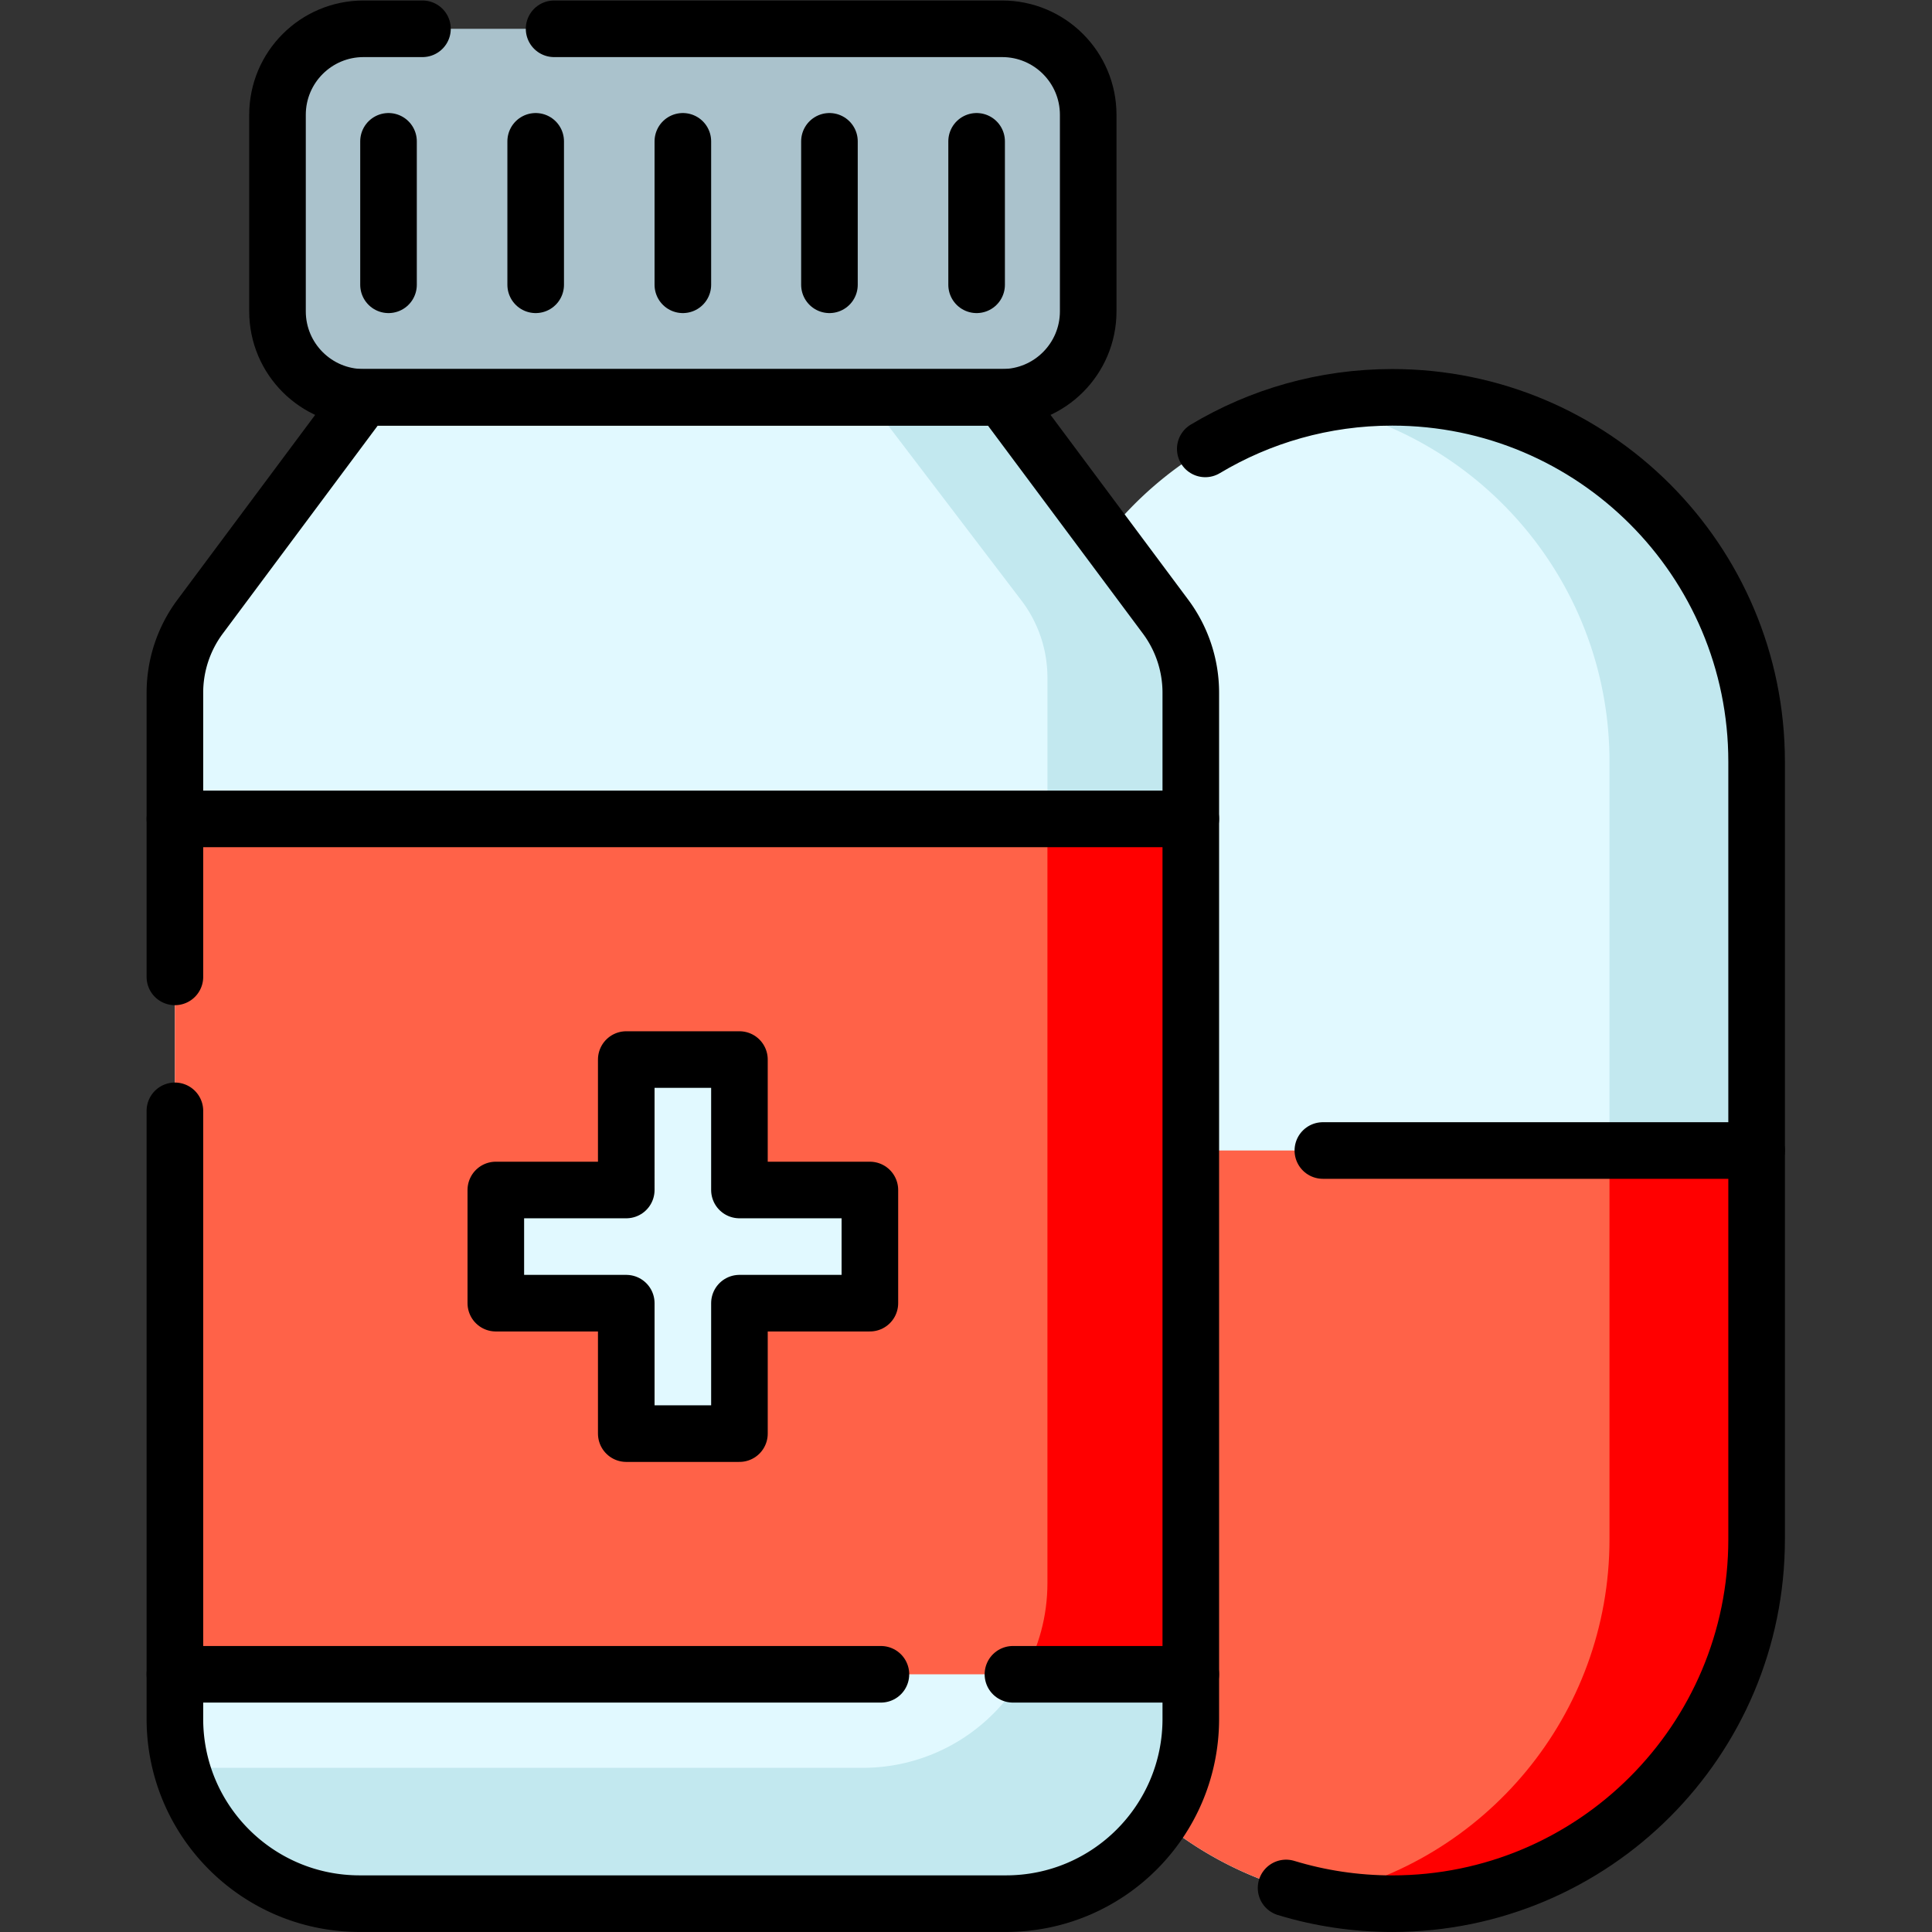 <svg xmlns="http://www.w3.org/2000/svg" version="1.1" xmlns:xlink="http://www.w3.org/1999/xlink" xmlns:svgjs="http://svgjs.com/svgjs" width="512" height="512" x="0" y="0" viewBox="0 0 682.667 682.667" style="enable-background:new 0 0 512 512" xml:space="preserve" class=""><rect x="0" y="0" width="682.667" height="682.667" fill="#333333" stroke="none"/><g><defs><clipPath id="a" clipPathUnits="userSpaceOnUse"><path d="M0 512h512V0H0Z" fill="#000000" data-original="#000000"></path></clipPath></defs><g clip-path="url(#a)" transform="matrix(1.333 0 0 -1.333 0 682.667)"><path d="M0 0v-206.12c0-26.67-10.81-50.82-28.29-68.3-17.48-17.48-41.63-28.29-68.3-28.29-6.68 0-13.2.68-19.5 1.97-44 9.02-77.09 47.95-77.09 94.62V0c0 46.67 33.09 85.6 77.09 94.62a97.12 97.12 0 0 0 19.5 1.97C-43.25 96.59 0 53.35 0 0" style="fill-opacity:1;fill-rule:nonzero;stroke:none" transform="translate(465.638 310.215)" fill="#e1f9ff" data-original="#e1f9ff"></path><path d="M0 0v-206.12c0-26.67-10.81-50.82-28.29-68.3-17.48-17.48-41.63-28.29-68.3-28.29-6.68 0-13.2.68-19.5 1.97 44 9.02 77.09 47.95 77.09 94.62V0c0 46.67-33.09 85.6-77.09 94.62a97.12 97.12 0 0 0 19.5 1.97C-43.25 96.59 0 53.35 0 0" style="fill-opacity:1;fill-rule:nonzero;stroke:none" transform="translate(465.638 310.215)" fill="#c2e8ef" data-original="#c2e8ef"></path><path d="M0 0v-103.06c0-26.67-10.81-50.82-28.29-68.3-17.48-17.48-41.63-28.29-68.3-28.29-6.68 0-13.2.68-19.5 1.97-44 9.02-77.09 47.95-77.09 94.62V0Z" style="fill-opacity:1;fill-rule:nonzero;stroke:none" transform="translate(465.638 207.155)" fill="#ff6248" data-original="#ff6248" class=""></path><path d="M0 0v-103.06c0-26.67-10.81-50.82-28.29-68.3-17.48-17.48-41.63-28.29-68.3-28.29-6.68 0-13.2.68-19.5 1.97 44 9.02 77.09 47.95 77.09 94.62V0Z" style="fill-opacity:1;fill-rule:nonzero;stroke:none" transform="translate(465.638 207.155)" fill="#ff0000" data-original="#ff0000"></path><path d="M0 0v-272.01c0-27.05-21.931-48.97-48.98-48.97h-171.331c-22.559 0-41.559 15.25-47.24 36a48.722 48.722 0 0 0-1.739 12.97V0c0 7.27 2.35 14.34 6.689 20.17l43.311 58.14H-50l43.319-58.14A33.761 33.761 0 0 0 0 0" style="fill-opacity:1;fill-rule:nonzero;stroke:none" transform="translate(315.65 328.5)" fill="#e1f9ff" data-original="#e1f9ff"></path><path d="M0 0v-272.01c0-27.05-21.931-48.97-48.98-48.97h-171.331c-22.559 0-41.559 15.25-47.24 36H-86.98c27.049 0 48.98 21.92 48.98 48.97V4c0 7.27-2.34 14.34-6.681 20.17L-85.92 78.31H-50l43.319-58.14A33.761 33.761 0 0 0 0 0" style="fill-opacity:1;fill-rule:nonzero;stroke:none" transform="translate(315.65 328.5)" fill="#c2e8ef" data-original="#c2e8ef"></path><path d="M315.65 68.31H46.36v226.75h269.29z" style="fill-opacity:1;fill-rule:nonzero;stroke:none" fill="#ff6248" data-original="#ff6248" class=""></path><path d="M0 0v-226.75h-44.381C-40.32-219.62-38-211.37-38-202.57V0Z" style="fill-opacity:1;fill-rule:nonzero;stroke:none" transform="translate(315.65 295.06)" fill="#ff0000" data-original="#ff0000"></path><path d="M0 0h-34.578v34.578h-30V0h-34.578v-30h34.578v-34.578h30V-30H0Z" style="fill-opacity:1;fill-rule:nonzero;stroke:none" transform="translate(230.586 196.688)" fill="#e1f9ff" data-original="#e1f9ff"></path><path d="M0 0c-12.594 0-22.804-10.21-22.804-22.804v-52.081c0-12.594 10.21-22.804 22.804-22.804h169.291c12.594 0 22.804 10.21 22.804 22.804v52.081C192.095-10.21 181.885 0 169.291 0Z" style="fill-opacity:1;fill-rule:nonzero;stroke:none" transform="translate(96.362 504.495)" fill="#aac2cc" data-original="#aac2cc"></path><path d="M0 0v75.322a33.751 33.751 0 0 0 6.686 20.165L50 153.628h169.291l43.314-58.141a33.751 33.751 0 0 0 6.686-20.165v-272.007c0-27.049-21.929-48.978-48.979-48.978H48.979C21.929-245.663 0-223.734 0-196.685v161.176" style="stroke-width:15;stroke-linecap:round;stroke-linejoin:miter;stroke-miterlimit:10;stroke-dasharray:none;stroke-opacity:1" transform="translate(46.362 253.178)" fill="none" stroke="#000000" stroke-width="15" stroke-linecap="round" stroke-linejoin="miter" stroke-miterlimit="10" stroke-dasharray="none" stroke-opacity="" data-original="#000000" class=""></path><path d="M0 0h-15.625c-12.594 0-22.804-10.21-22.804-22.804v-52.081c0-12.594 10.21-22.804 22.804-22.804h169.291c12.594 0 22.804 10.21 22.804 22.804v52.081C176.47-10.21 166.26 0 153.666 0H34.892" style="stroke-width:15;stroke-linecap:round;stroke-linejoin:miter;stroke-miterlimit:10;stroke-dasharray:none;stroke-opacity:1" transform="translate(111.987 504.495)" fill="none" stroke="#000000" stroke-width="15" stroke-linecap="round" stroke-linejoin="miter" stroke-miterlimit="10" stroke-dasharray="none" stroke-opacity="" data-original="#000000" class=""></path><path d="M0 0h-47.149" style="stroke-width:15;stroke-linecap:round;stroke-linejoin:miter;stroke-miterlimit:10;stroke-dasharray:none;stroke-opacity:1" transform="translate(315.653 68.313)" fill="none" stroke="#000000" stroke-width="15" stroke-linecap="round" stroke-linejoin="miter" stroke-miterlimit="10" stroke-dasharray="none" stroke-opacity="" data-original="#000000" class=""></path><path d="M0 0h269.291" style="stroke-width:15;stroke-linecap:round;stroke-linejoin:miter;stroke-miterlimit:10;stroke-dasharray:none;stroke-opacity:1" transform="translate(46.362 295.063)" fill="none" stroke="#000000" stroke-width="15" stroke-linecap="round" stroke-linejoin="miter" stroke-miterlimit="10" stroke-dasharray="none" stroke-opacity="" data-original="#000000" class=""></path><path d="M0 0h-187.149" style="stroke-width:15;stroke-linecap:round;stroke-linejoin:miter;stroke-miterlimit:10;stroke-dasharray:none;stroke-opacity:1" transform="translate(233.512 68.313)" fill="none" stroke="#000000" stroke-width="15" stroke-linecap="round" stroke-linejoin="miter" stroke-miterlimit="10" stroke-dasharray="none" stroke-opacity="" data-original="#000000" class=""></path><path d="M0 0v-38.029" style="stroke-width:15;stroke-linecap:round;stroke-linejoin:miter;stroke-miterlimit:10;stroke-dasharray:none;stroke-opacity:1" transform="translate(181.008 474.665)" fill="none" stroke="#000000" stroke-width="15" stroke-linecap="round" stroke-linejoin="miter" stroke-miterlimit="10" stroke-dasharray="none" stroke-opacity="" data-original="#000000" class=""></path><path d="M0 0v-38.029" style="stroke-width:15;stroke-linecap:round;stroke-linejoin:miter;stroke-miterlimit:10;stroke-dasharray:none;stroke-opacity:1" transform="translate(102.986 474.665)" fill="none" stroke="#000000" stroke-width="15" stroke-linecap="round" stroke-linejoin="miter" stroke-miterlimit="10" stroke-dasharray="none" stroke-opacity="" data-original="#000000" class=""></path><path d="M0 0v-38.029" style="stroke-width:15;stroke-linecap:round;stroke-linejoin:miter;stroke-miterlimit:10;stroke-dasharray:none;stroke-opacity:1" transform="translate(141.997 474.665)" fill="none" stroke="#000000" stroke-width="15" stroke-linecap="round" stroke-linejoin="miter" stroke-miterlimit="10" stroke-dasharray="none" stroke-opacity="" data-original="#000000" class=""></path><path d="M0 0v-38.029" style="stroke-width:15;stroke-linecap:round;stroke-linejoin:miter;stroke-miterlimit:10;stroke-dasharray:none;stroke-opacity:1" transform="translate(219.867 474.665)" fill="none" stroke="#000000" stroke-width="15" stroke-linecap="round" stroke-linejoin="miter" stroke-miterlimit="10" stroke-dasharray="none" stroke-opacity="" data-original="#000000" class=""></path><path d="M0 0v-38.029" style="stroke-width:15;stroke-linecap:round;stroke-linejoin:miter;stroke-miterlimit:10;stroke-dasharray:none;stroke-opacity:1" transform="translate(258.878 474.665)" fill="none" stroke="#000000" stroke-width="15" stroke-linecap="round" stroke-linejoin="miter" stroke-miterlimit="10" stroke-dasharray="none" stroke-opacity="" data-original="#000000" class=""></path><path d="M0 0c14.49 8.68 31.44 13.67 49.561 13.67 53.349 0 96.589-43.24 96.589-96.59v-206.12c0-53.34-43.24-96.59-96.589-96.59-9.79 0-19.241 1.46-28.141 4.17" style="stroke-width:15;stroke-linecap:round;stroke-linejoin:miter;stroke-miterlimit:10;stroke-dasharray:none;stroke-opacity:1" transform="translate(319.487 393.135)" fill="none" stroke="#000000" stroke-width="15" stroke-linecap="round" stroke-linejoin="miter" stroke-miterlimit="10" stroke-dasharray="none" stroke-opacity="" data-original="#000000" class=""></path><path d="M0 0h-114.98" style="stroke-width:15;stroke-linecap:round;stroke-linejoin:miter;stroke-miterlimit:10;stroke-dasharray:none;stroke-opacity:1" transform="translate(465.638 207.155)" fill="none" stroke="#000000" stroke-width="15" stroke-linecap="round" stroke-linejoin="miter" stroke-miterlimit="10" stroke-dasharray="none" stroke-opacity="" data-original="#000000" class=""></path><path d="M0 0h-34.578v34.578h-30V0h-34.578v-30h34.578v-34.578h30V-30H0Z" style="stroke-width:15;stroke-linecap:round;stroke-linejoin:round;stroke-miterlimit:10;stroke-dasharray:none;stroke-opacity:1" transform="translate(230.586 196.688)" fill="none" stroke="#000000" stroke-width="15" stroke-linecap="round" stroke-linejoin="round" stroke-miterlimit="10" stroke-dasharray="none" stroke-opacity="" data-original="#000000" class=""></path></g></g></svg>